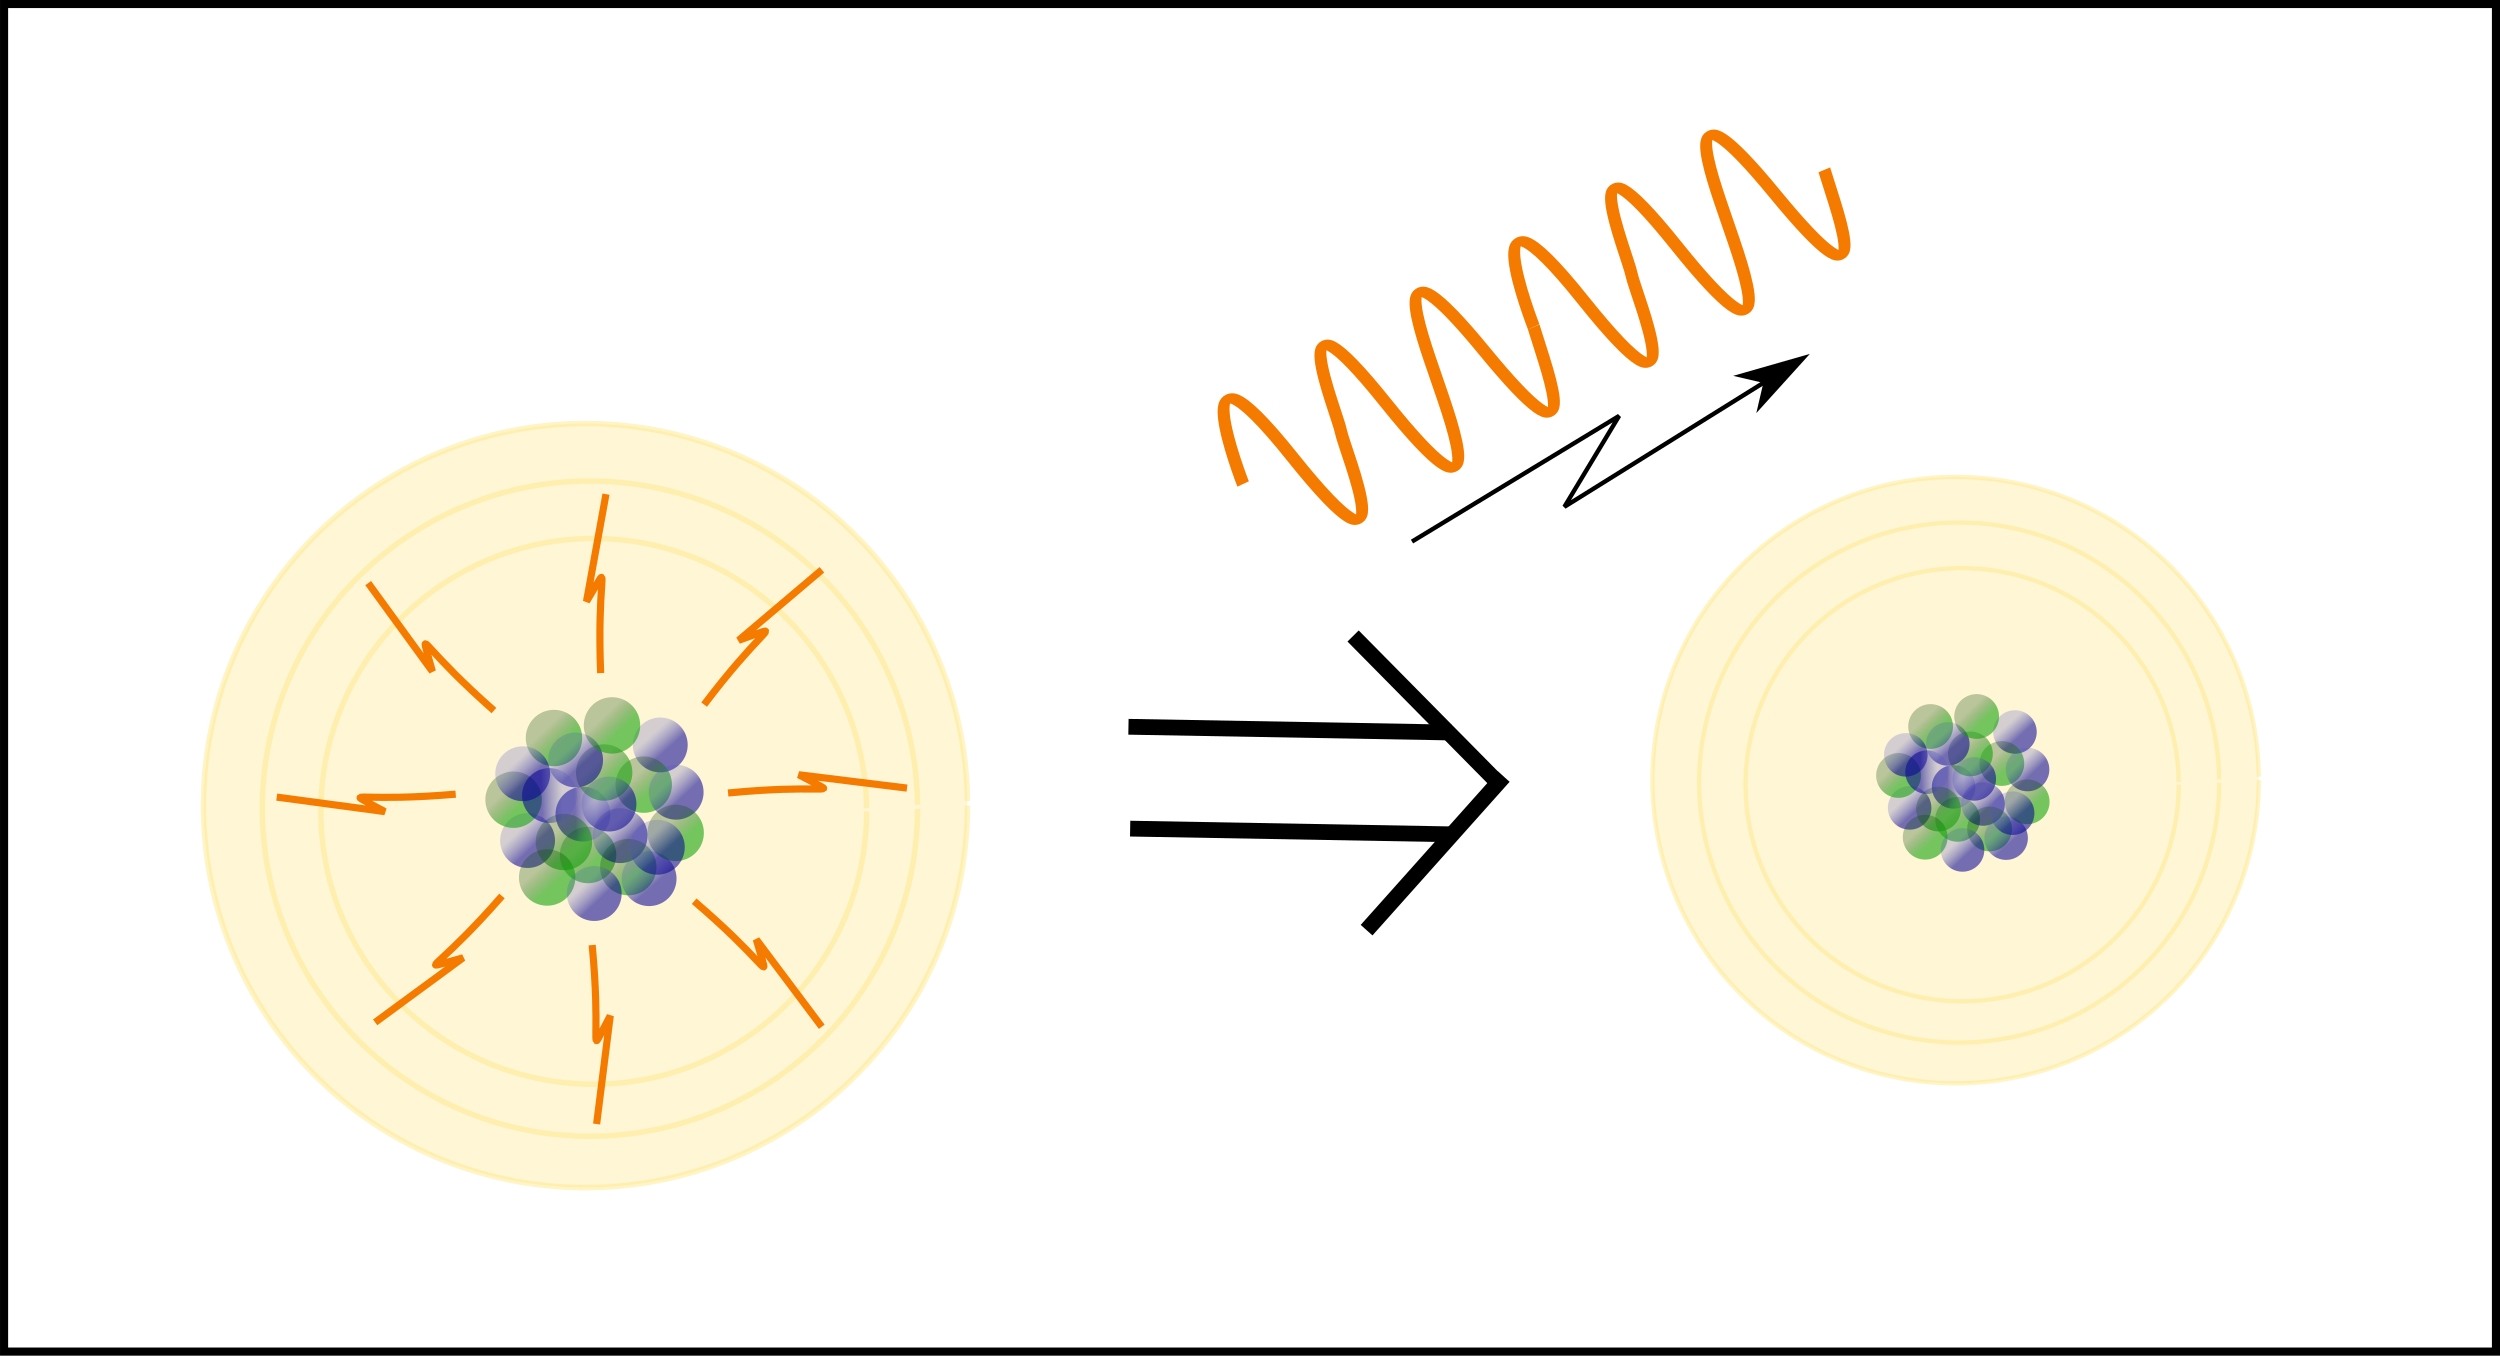 <?xml version="1.0" encoding="UTF-8" standalone="no"?>
<!-- Created with Inkscape (http://www.inkscape.org/) -->

<svg
   width="79.222mm"
   height="42.96mm"
   viewBox="0 0 79.222 42.96"
   version="1.1"
   id="svg1"
   xmlns:xlink="http://www.w3.org/1999/xlink"
   xmlns="http://www.w3.org/2000/svg"
   xmlns:svg="http://www.w3.org/2000/svg">
  <defs
     id="defs1">
    <linearGradient
       id="linearGradient26">
      <stop
         style="stop-color:#0d9f06;stop-opacity:0.57;"
         offset="0"
         id="stop25" />
      <stop
         style="stop-color:#084505;stop-opacity:0.277;"
         offset="1"
         id="stop26" />
    </linearGradient>
    <linearGradient
       id="linearGradient28">
      <stop
         style="stop-color:#0a0595;stop-opacity:0.57;"
         offset="0"
         id="stop27" />
      <stop
         style="stop-color:#4f53bf;stop-opacity:0.245;"
         offset="1"
         id="stop28" />
    </linearGradient>
    <linearGradient
       xlink:href="#linearGradient26"
       id="linearGradient62"
       gradientUnits="userSpaceOnUse"
       gradientTransform="matrix(0.091,0,0,0.091,-132.94,-206.474)"
       x1="84.137"
       y1="132.821"
       x2="97.102"
       y2="148.167" />
    <linearGradient
       xlink:href="#linearGradient26"
       id="linearGradient63"
       gradientUnits="userSpaceOnUse"
       gradientTransform="matrix(0.091,0,0,0.091,-130.658,-196.407)"
       x1="84.137"
       y1="132.821"
       x2="97.102"
       y2="148.167" />
    <linearGradient
       xlink:href="#linearGradient28"
       id="linearGradient64"
       gradientUnits="userSpaceOnUse"
       gradientTransform="matrix(0.089,0,0,0.089,-127.674,-204.584)"
       x1="84.137"
       y1="132.821"
       x2="97.102"
       y2="148.167" />
    <linearGradient
       xlink:href="#linearGradient26"
       id="linearGradient65-0"
       gradientUnits="userSpaceOnUse"
       gradientTransform="matrix(0.091,0,0,0.091,-126.925,-201.414)"
       x1="84.137"
       y1="132.821"
       x2="97.102"
       y2="148.167" />
    <linearGradient
       xlink:href="#linearGradient28"
       id="linearGradient69-7"
       gradientUnits="userSpaceOnUse"
       gradientTransform="matrix(0.089,0,0,0.089,-144.628,-193.337)"
       x1="84.137"
       y1="132.821"
       x2="97.102"
       y2="148.167" />
    <linearGradient
       xlink:href="#linearGradient28"
       id="linearGradient73"
       gradientUnits="userSpaceOnUse"
       gradientTransform="matrix(0.089,0,0,0.089,-135.526,-204.647)"
       x1="84.137"
       y1="132.821"
       x2="97.102"
       y2="148.167" />
    <linearGradient
       xlink:href="#linearGradient26"
       id="linearGradient74"
       gradientUnits="userSpaceOnUse"
       gradientTransform="matrix(0.091,0,0,0.091,-143.347,-197.007)"
       x1="84.137"
       y1="132.821"
       x2="97.102"
       y2="148.167" />
    <linearGradient
       xlink:href="#linearGradient28"
       id="linearGradient75"
       gradientUnits="userSpaceOnUse"
       gradientTransform="matrix(0.089,0,0,0.089,-127.607,-198.912)"
       x1="84.137"
       y1="132.821"
       x2="97.102"
       y2="148.167" />
    <linearGradient
       xlink:href="#linearGradient26"
       id="linearGradient76"
       gradientUnits="userSpaceOnUse"
       gradientTransform="matrix(0.091,0,0,0.091,-134.724,-199.582)"
       x1="84.137"
       y1="132.821"
       x2="97.102"
       y2="148.167" />
    <linearGradient
       xlink:href="#linearGradient28"
       id="linearGradient77"
       gradientUnits="userSpaceOnUse"
       gradientTransform="matrix(0.089,0,0,0.089,-137.421,-194.382)"
       x1="84.137"
       y1="132.821"
       x2="97.102"
       y2="148.167" />
    <linearGradient
       xlink:href="#linearGradient26"
       id="linearGradient78"
       gradientUnits="userSpaceOnUse"
       gradientTransform="matrix(0.091,0,0,0.091,-130.966,-205.251)"
       x1="84.137"
       y1="132.821"
       x2="97.102"
       y2="148.167" />
    <linearGradient
       xlink:href="#linearGradient26"
       id="linearGradient79"
       gradientUnits="userSpaceOnUse"
       gradientTransform="matrix(0.091,0,0,0.091,-136.277,-207.701)"
       x1="84.137"
       y1="132.821"
       x2="97.102"
       y2="148.167" />
    <linearGradient
       xlink:href="#linearGradient28"
       id="linearGradient80"
       gradientUnits="userSpaceOnUse"
       gradientTransform="matrix(0.089,0,0,0.089,-140.484,-201.263)"
       x1="84.137"
       y1="132.821"
       x2="97.102"
       y2="148.167" />
    <linearGradient
       xlink:href="#linearGradient26"
       id="linearGradient81"
       gradientUnits="userSpaceOnUse"
       gradientTransform="matrix(0.091,0,0,0.091,-135.628,-195.638)"
       x1="84.137"
       y1="132.821"
       x2="97.102"
       y2="148.167" />
    <linearGradient
       xlink:href="#linearGradient28"
       id="linearGradient83"
       gradientUnits="userSpaceOnUse"
       gradientTransform="matrix(0.089,0,0,0.089,-143.323,-204.628)"
       x1="84.137"
       y1="132.821"
       x2="97.102"
       y2="148.167" />
    <linearGradient
       xlink:href="#linearGradient28"
       id="linearGradient84"
       gradientUnits="userSpaceOnUse"
       gradientTransform="matrix(0.089,0,0,0.089,-134.745,-201.92)"
       x1="84.137"
       y1="132.821"
       x2="97.102"
       y2="148.167" />
    <linearGradient
       xlink:href="#linearGradient26"
       id="linearGradient85"
       gradientUnits="userSpaceOnUse"
       gradientTransform="matrix(0.091,0,0,0.091,-134.92,-204.608)"
       x1="84.137"
       y1="132.821"
       x2="97.102"
       y2="148.167" />
    <linearGradient
       xlink:href="#linearGradient28"
       id="linearGradient86"
       gradientUnits="userSpaceOnUse"
       gradientTransform="matrix(0.089,0,0,0.089,-133.038,-209.407)"
       x1="84.137"
       y1="132.821"
       x2="97.102"
       y2="148.167" />
    <linearGradient
       xlink:href="#linearGradient26"
       id="linearGradient87"
       gradientUnits="userSpaceOnUse"
       gradientTransform="matrix(0.091,0,0,0.091,-140.46,-205.052)"
       x1="84.137"
       y1="132.821"
       x2="97.102"
       y2="148.167" />
    <linearGradient
       xlink:href="#linearGradient28"
       id="linearGradient88"
       gradientUnits="userSpaceOnUse"
       gradientTransform="matrix(0.089,0,0,0.089,-144.104,-201.992)"
       x1="84.137"
       y1="132.821"
       x2="97.102"
       y2="148.167" />
    <marker
       style="overflow:visible"
       id="marker83-5"
       refX="0"
       refY="0"
       orient="auto-start-reverse"
       markerWidth="2"
       markerHeight="2"
       viewBox="0 0 1 1"
       preserveAspectRatio="xMidYMid">
      <path
         style="fill:context-stroke;fill-rule:evenodd;stroke:none"
         d="M 0,0 5,-5 -12.5,0 5,5 Z"
         transform="scale(-0.5)"
         id="path83-3" />
    </marker>
    <linearGradient
       xlink:href="#linearGradient26"
       id="linearGradient150"
       gradientUnits="userSpaceOnUse"
       gradientTransform="matrix(0.091,0,0,0.091,-132.94,-206.474)"
       x1="84.137"
       y1="132.821"
       x2="97.102"
       y2="148.167" />
    <linearGradient
       xlink:href="#linearGradient26"
       id="linearGradient151"
       gradientUnits="userSpaceOnUse"
       gradientTransform="matrix(0.091,0,0,0.091,-130.658,-196.407)"
       x1="84.137"
       y1="132.821"
       x2="97.102"
       y2="148.167" />
    <linearGradient
       xlink:href="#linearGradient28"
       id="linearGradient152"
       gradientUnits="userSpaceOnUse"
       gradientTransform="matrix(0.089,0,0,0.089,-127.674,-204.584)"
       x1="84.137"
       y1="132.821"
       x2="97.102"
       y2="148.167" />
    <linearGradient
       xlink:href="#linearGradient26"
       id="linearGradient153"
       gradientUnits="userSpaceOnUse"
       gradientTransform="matrix(0.091,0,0,0.091,-126.925,-201.414)"
       x1="84.137"
       y1="132.821"
       x2="97.102"
       y2="148.167" />
    <linearGradient
       xlink:href="#linearGradient28"
       id="linearGradient157"
       gradientUnits="userSpaceOnUse"
       gradientTransform="matrix(0.089,0,0,0.089,-65.885,207.601)"
       x1="84.137"
       y1="132.821"
       x2="97.102"
       y2="148.167" />
    <linearGradient
       xlink:href="#linearGradient28"
       id="linearGradient158"
       gradientUnits="userSpaceOnUse"
       gradientTransform="matrix(0.089,0,0,0.089,-144.628,-193.337)"
       x1="84.137"
       y1="132.821"
       x2="97.102"
       y2="148.167" />
    <linearGradient
       xlink:href="#linearGradient28"
       id="linearGradient159"
       gradientUnits="userSpaceOnUse"
       gradientTransform="matrix(0.089,0,0,0.089,-135.526,-204.647)"
       x1="84.137"
       y1="132.821"
       x2="97.102"
       y2="148.167" />
    <linearGradient
       xlink:href="#linearGradient26"
       id="linearGradient160"
       gradientUnits="userSpaceOnUse"
       gradientTransform="matrix(0.091,0,0,0.091,-143.347,-197.007)"
       x1="84.137"
       y1="132.821"
       x2="97.102"
       y2="148.167" />
    <linearGradient
       xlink:href="#linearGradient28"
       id="linearGradient161"
       gradientUnits="userSpaceOnUse"
       gradientTransform="matrix(0.089,0,0,0.089,-127.607,-198.912)"
       x1="84.137"
       y1="132.821"
       x2="97.102"
       y2="148.167" />
    <linearGradient
       xlink:href="#linearGradient26"
       id="linearGradient162"
       gradientUnits="userSpaceOnUse"
       gradientTransform="matrix(0.091,0,0,0.091,-134.724,-199.582)"
       x1="84.137"
       y1="132.821"
       x2="97.102"
       y2="148.167" />
    <linearGradient
       xlink:href="#linearGradient28"
       id="linearGradient163"
       gradientUnits="userSpaceOnUse"
       gradientTransform="matrix(0.089,0,0,0.089,-137.421,-194.382)"
       x1="84.137"
       y1="132.821"
       x2="97.102"
       y2="148.167" />
    <linearGradient
       xlink:href="#linearGradient26"
       id="linearGradient165"
       gradientUnits="userSpaceOnUse"
       gradientTransform="matrix(0.091,0,0,0.091,-130.966,-205.251)"
       x1="84.137"
       y1="132.821"
       x2="97.102"
       y2="148.167" />
    <linearGradient
       xlink:href="#linearGradient26"
       id="linearGradient166"
       gradientUnits="userSpaceOnUse"
       gradientTransform="matrix(0.091,0,0,0.091,-136.277,-207.701)"
       x1="84.137"
       y1="132.821"
       x2="97.102"
       y2="148.167" />
    <linearGradient
       xlink:href="#linearGradient28"
       id="linearGradient167"
       gradientUnits="userSpaceOnUse"
       gradientTransform="matrix(0.089,0,0,0.089,-140.484,-201.263)"
       x1="84.137"
       y1="132.821"
       x2="97.102"
       y2="148.167" />
    <linearGradient
       xlink:href="#linearGradient26"
       id="linearGradient169"
       gradientUnits="userSpaceOnUse"
       gradientTransform="matrix(0.091,0,0,0.091,-135.628,-195.638)"
       x1="84.137"
       y1="132.821"
       x2="97.102"
       y2="148.167" />
    <linearGradient
       xlink:href="#linearGradient28"
       id="linearGradient171"
       gradientUnits="userSpaceOnUse"
       gradientTransform="matrix(0.089,0,0,0.089,-66.42,204.406)"
       x1="84.137"
       y1="132.821"
       x2="97.102"
       y2="148.167" />
    <linearGradient
       xlink:href="#linearGradient28"
       id="linearGradient172"
       gradientUnits="userSpaceOnUse"
       gradientTransform="matrix(0.089,0,0,0.089,-143.323,-204.628)"
       x1="84.137"
       y1="132.821"
       x2="97.102"
       y2="148.167" />
    <linearGradient
       xlink:href="#linearGradient28"
       id="linearGradient173"
       gradientUnits="userSpaceOnUse"
       gradientTransform="matrix(0.089,0,0,0.089,-134.745,-201.92)"
       x1="84.137"
       y1="132.821"
       x2="97.102"
       y2="148.167" />
    <linearGradient
       xlink:href="#linearGradient26"
       id="linearGradient174"
       gradientUnits="userSpaceOnUse"
       gradientTransform="matrix(0.091,0,0,0.091,-134.92,-204.608)"
       x1="84.137"
       y1="132.821"
       x2="97.102"
       y2="148.167" />
    <linearGradient
       xlink:href="#linearGradient28"
       id="linearGradient175"
       gradientUnits="userSpaceOnUse"
       gradientTransform="matrix(0.089,0,0,0.089,-133.038,-209.407)"
       x1="84.137"
       y1="132.821"
       x2="97.102"
       y2="148.167" />
    <linearGradient
       xlink:href="#linearGradient26"
       id="linearGradient176"
       gradientUnits="userSpaceOnUse"
       gradientTransform="matrix(0.091,0,0,0.091,-140.46,-205.052)"
       x1="84.137"
       y1="132.821"
       x2="97.102"
       y2="148.167" />
    <linearGradient
       xlink:href="#linearGradient28"
       id="linearGradient177"
       gradientUnits="userSpaceOnUse"
       gradientTransform="matrix(0.089,0,0,0.089,-144.104,-201.992)"
       x1="84.137"
       y1="132.821"
       x2="97.102"
       y2="148.167" />
    <linearGradient
       xlink:href="#linearGradient28"
       id="linearGradient178"
       gradientUnits="userSpaceOnUse"
       gradientTransform="matrix(0.089,0,0,0.089,-65.885,207.601)"
       x1="84.137"
       y1="132.821"
       x2="97.102"
       y2="148.167" />
    <linearGradient
       xlink:href="#linearGradient28"
       id="linearGradient179"
       gradientUnits="userSpaceOnUse"
       gradientTransform="matrix(0.089,0,0,0.089,-66.42,204.406)"
       x1="84.137"
       y1="132.821"
       x2="97.102"
       y2="148.167" />
  </defs>
  <g
     id="layer1"
     transform="translate(-91.517,-219.382)">
    <g
       id="g179">
      <rect
         style="fill:#ffffff;fill-opacity:0.973;stroke:#000000;stroke-width:0.257"
         id="rect4-7"
         width="78.965"
         height="42.703"
         x="91.646"
         y="219.51" />
      <g
         id="g90-9"
         transform="matrix(0.668,-0.368,0.259,0.461,20.403,138.716)"
         style="stroke:#f57b00;stroke-width:0.526;stroke-dasharray:none;stroke-opacity:1">
        <path
           style="fill:none;stroke:#f57b00;stroke-width:0.526;stroke-linecap:butt;stroke-linejoin:miter;stroke-dasharray:none;stroke-opacity:1"
           d="m 64.67,259.873 c 0,0 1.076,-11.07 2.332,0 1.256,11.07 2.009,1.274 2.278,0.08 0.269,-1.195 1.023,-10.592 2.207,-0.239 1.184,10.353 1.955,3.186 2.332,0.239 0.377,-2.947 1.112,-9.716 2.296,-0.08 1.184,9.636 1.794,3.345 2.278,0.159"
           id="path89-8-7" />
        <path
           style="fill:none;stroke:#f57b00;stroke-width:0.526;stroke-linecap:butt;stroke-linejoin:miter;stroke-dasharray:none;stroke-opacity:1"
           d="m 78.395,260.031 c 0,0 1.076,-11.07 2.332,0 1.256,11.07 2.009,1.274 2.278,0.08 0.269,-1.195 1.023,-10.592 2.207,-0.239 1.184,10.353 1.955,3.186 2.332,0.239 0.377,-2.947 1.112,-9.716 2.296,-0.08 1.184,9.636 1.794,3.345 2.278,0.159"
           id="path90-7" />
      </g>
      <g
         id="g62"
         transform="matrix(0.277,0,0,0.277,138.94,180.337)">
        <path
           style="fill:#fff6d5;fill-rule:evenodd;stroke:#ffe680;stroke-width:0.5;stroke-dasharray:none;stroke-opacity:0.449"
           id="path2-9"
           d="M 87.206,230.203 A 34.687,34.687 0 0 1 52.617,264.89 34.687,34.687 0 0 1 17.832,230.4 34.687,34.687 0 0 1 52.223,195.517 34.687,34.687 0 0 1 87.204,229.809" />
        <path
           style="fill:#fff6d5;fill-rule:evenodd;stroke:#ffe680;stroke-width:0.5;stroke-dasharray:none;stroke-opacity:0.449"
           id="path3-5"
           d="M 82.67,230.481 A 29.746,29.746 0 0 1 53.008,260.227 29.746,29.746 0 0 1 23.178,230.65 29.746,29.746 0 0 1 52.67,200.736 29.746,29.746 0 0 1 82.668,230.143" />
        <path
           style="fill:#fff6d5;fill-rule:evenodd;stroke:#ffe680;stroke-width:0.5;stroke-dasharray:none;stroke-opacity:0.449"
           id="path4-3"
           d="m 78.044,230.73 a 24.777,24.777 0 0 1 -24.706,24.776 24.777,24.777 0 0 1 -24.847,-24.636 24.777,24.777 0 0 1 24.565,-24.916 24.777,24.777 0 0 1 24.986,24.494" />
        <g
           id="g61-3"
           transform="matrix(1.072,0,0,1.072,-93.347,35.432)">
          <path
             style="fill:url(#linearGradient150);fill-opacity:1;fill-rule:evenodd;stroke-width:0.024"
             id="path25-3"
             d="m -122.4,-193.787 a 2.388,2.388 0 0 1 -2.381,2.388 2.388,2.388 0 0 1 -2.395,-2.374 2.388,2.388 0 0 1 2.367,-2.401 2.388,2.388 0 0 1 2.408,2.361"
             transform="rotate(176.53)" />
          <path
             style="fill:url(#linearGradient151);fill-opacity:1;fill-rule:evenodd;stroke-width:0.024"
             id="path26-8"
             d="m -120.118,-183.721 a 2.388,2.388 0 0 1 -2.381,2.388 2.388,2.388 0 0 1 -2.395,-2.374 2.388,2.388 0 0 1 2.367,-2.401 2.388,2.388 0 0 1 2.408,2.361"
             transform="rotate(176.53)" />
          <path
             style="fill:url(#linearGradient152);fill-opacity:1;fill-rule:evenodd;stroke-width:0.023"
             id="path27-5"
             d="m -117.427,-192.25 a 2.321,2.321 0 0 1 -2.315,2.321 2.321,2.321 0 0 1 -2.328,-2.308 2.321,2.321 0 0 1 2.302,-2.335 2.321,2.321 0 0 1 2.341,2.295"
             transform="rotate(176.53)" />
          <path
             style="fill:url(#linearGradient153);fill-opacity:1;fill-rule:evenodd;stroke-width:0.024"
             id="path28-8"
             d="m -116.385,-188.728 a 2.388,2.388 0 0 1 -2.381,2.388 2.388,2.388 0 0 1 -2.395,-2.374 2.388,2.388 0 0 1 2.367,-2.401 2.388,2.388 0 0 1 2.408,2.361"
             transform="rotate(176.53)" />
          <path
             style="fill:url(#linearGradient157);fill-opacity:1;fill-rule:evenodd;stroke-width:0.023"
             id="path29-9"
             d="m -55.638,219.935 a 2.321,2.321 0 0 1 -2.315,2.321 2.321,2.321 0 0 1 -2.328,-2.308 2.321,2.321 0 0 1 2.302,-2.335 2.321,2.321 0 0 1 2.341,2.295"
             transform="rotate(-51.441)" />
          <path
             style="fill:url(#linearGradient158);fill-opacity:1;fill-rule:evenodd;stroke-width:0.023"
             id="path30-6"
             d="m -134.381,-181.003 a 2.321,2.321 0 0 1 -2.315,2.321 2.321,2.321 0 0 1 -2.328,-2.308 2.321,2.321 0 0 1 2.302,-2.335 2.321,2.321 0 0 1 2.341,2.295"
             transform="rotate(178.173)" />
          <path
             style="fill:url(#linearGradient159);fill-opacity:1;fill-rule:evenodd;stroke-width:0.023"
             id="path35-0"
             d="m -125.278,-192.313 a 2.321,2.321 0 0 1 -2.315,2.321 2.321,2.321 0 0 1 -2.328,-2.308 2.321,2.321 0 0 1 2.302,-2.335 2.321,2.321 0 0 1 2.341,2.295"
             transform="rotate(176.53)" />
          <path
             style="fill:url(#linearGradient160);fill-opacity:1;fill-rule:evenodd;stroke-width:0.024"
             id="path37-4"
             d="m -132.807,-184.321 a 2.388,2.388 0 0 1 -2.381,2.388 2.388,2.388 0 0 1 -2.395,-2.374 2.388,2.388 0 0 1 2.367,-2.401 2.388,2.388 0 0 1 2.408,2.361"
             transform="rotate(178.173)" />
          <path
             style="fill:url(#linearGradient161);fill-opacity:1;fill-rule:evenodd;stroke-width:0.023"
             id="path38-2"
             d="m -117.36,-186.578 a 2.321,2.321 0 0 1 -2.315,2.321 2.321,2.321 0 0 1 -2.328,-2.308 2.321,2.321 0 0 1 2.302,-2.335 2.321,2.321 0 0 1 2.341,2.295"
             transform="rotate(176.53)" />
          <path
             style="fill:url(#linearGradient162);fill-opacity:1;fill-rule:evenodd;stroke-width:0.024"
             id="path39-3"
             d="m -124.184,-186.895 a 2.388,2.388 0 0 1 -2.381,2.388 2.388,2.388 0 0 1 -2.395,-2.374 2.388,2.388 0 0 1 2.367,-2.401 2.388,2.388 0 0 1 2.408,2.361"
             transform="rotate(176.53)" />
          <path
             style="fill:url(#linearGradient163);fill-opacity:1;fill-rule:evenodd;stroke-width:0.023"
             id="path40-3"
             d="m -127.174,-182.048 a 2.321,2.321 0 0 1 -2.315,2.321 2.321,2.321 0 0 1 -2.328,-2.308 2.321,2.321 0 0 1 2.302,-2.335 2.321,2.321 0 0 1 2.341,2.295"
             transform="rotate(178.173)" />
          <path
             style="fill:url(#linearGradient165);fill-opacity:1;fill-rule:evenodd;stroke-width:0.024"
             id="path41-7"
             d="m -120.426,-192.564 a 2.388,2.388 0 0 1 -2.381,2.388 2.388,2.388 0 0 1 -2.395,-2.374 2.388,2.388 0 0 1 2.367,-2.401 2.388,2.388 0 0 1 2.408,2.361"
             transform="rotate(176.53)" />
          <path
             style="fill:url(#linearGradient166);fill-opacity:1;fill-rule:evenodd;stroke-width:0.024"
             id="path42-0"
             d="m -125.737,-195.015 a 2.388,2.388 0 0 1 -2.381,2.388 2.388,2.388 0 0 1 -2.395,-2.374 2.388,2.388 0 0 1 2.367,-2.401 2.388,2.388 0 0 1 2.408,2.361"
             transform="rotate(176.53)" />
          <path
             style="fill:url(#linearGradient167);fill-opacity:1;fill-rule:evenodd;stroke-width:0.023"
             id="path43-0"
             d="m -130.236,-188.929 a 2.321,2.321 0 0 1 -2.315,2.321 2.321,2.321 0 0 1 -2.328,-2.308 2.321,2.321 0 0 1 2.302,-2.335 2.321,2.321 0 0 1 2.341,2.295"
             transform="rotate(176.53)" />
          <path
             style="fill:url(#linearGradient169);fill-opacity:1;fill-rule:evenodd;stroke-width:0.024"
             id="path48-1"
             d="m -125.088,-182.951 a 2.388,2.388 0 0 1 -2.381,2.388 2.388,2.388 0 0 1 -2.395,-2.374 2.388,2.388 0 0 1 2.367,-2.401 2.388,2.388 0 0 1 2.408,2.361"
             transform="rotate(176.53)" />
          <path
             style="fill:url(#linearGradient171);fill-opacity:1;fill-rule:evenodd;stroke-width:0.023"
             id="path49-0"
             d="m -56.173,216.74 a 2.321,2.321 0 0 1 -2.315,2.321 2.321,2.321 0 0 1 -2.328,-2.308 2.321,2.321 0 0 1 2.302,-2.335 2.321,2.321 0 0 1 2.341,2.295"
             transform="rotate(-51.441)" />
          <path
             style="fill:url(#linearGradient172);fill-opacity:1;fill-rule:evenodd;stroke-width:0.023"
             id="path51-3"
             d="m -133.076,-192.294 a 2.321,2.321 0 0 1 -2.315,2.321 2.321,2.321 0 0 1 -2.328,-2.308 2.321,2.321 0 0 1 2.302,-2.335 2.321,2.321 0 0 1 2.341,2.295"
             transform="rotate(178.173)" />
          <path
             style="fill:url(#linearGradient173);fill-opacity:1;fill-rule:evenodd;stroke-width:0.023"
             id="path53"
             d="m -124.498,-189.586 a 2.321,2.321 0 0 1 -2.315,2.321 2.321,2.321 0 0 1 -2.328,-2.308 2.321,2.321 0 0 1 2.302,-2.335 2.321,2.321 0 0 1 2.341,2.295"
             transform="rotate(176.53)" />
          <path
             style="fill:url(#linearGradient174);fill-opacity:1;fill-rule:evenodd;stroke-width:0.024"
             id="path54-0"
             d="m -124.38,-191.922 a 2.388,2.388 0 0 1 -2.381,2.388 2.388,2.388 0 0 1 -2.395,-2.374 2.388,2.388 0 0 1 2.367,-2.401 2.388,2.388 0 0 1 2.408,2.361"
             transform="rotate(178.173)" />
          <path
             style="fill:url(#linearGradient175);fill-opacity:1;fill-rule:evenodd;stroke-width:0.023"
             id="path56"
             d="m -122.791,-197.073 a 2.321,2.321 0 0 1 -2.315,2.321 2.321,2.321 0 0 1 -2.328,-2.308 2.321,2.321 0 0 1 2.302,-2.335 2.321,2.321 0 0 1 2.341,2.295"
             transform="rotate(176.53)" />
          <path
             style="fill:url(#linearGradient176);fill-opacity:1;fill-rule:evenodd;stroke-width:0.024"
             id="path60"
             d="m -129.92,-192.365 a 2.388,2.388 0 0 1 -2.381,2.388 2.388,2.388 0 0 1 -2.395,-2.374 2.388,2.388 0 0 1 2.367,-2.401 2.388,2.388 0 0 1 2.408,2.361"
             transform="rotate(176.53)" />
          <path
             style="fill:url(#linearGradient177);fill-opacity:1;fill-rule:evenodd;stroke-width:0.023"
             id="path61-0"
             d="m -133.857,-189.658 a 2.321,2.321 0 0 1 -2.315,2.321 2.321,2.321 0 0 1 -2.328,-2.308 2.321,2.321 0 0 1 2.302,-2.335 2.321,2.321 0 0 1 2.341,2.295"
             transform="rotate(178.173)" />
        </g>
      </g>
      <g
         id="g2-3"
         transform="matrix(0.349,0,0,0.349,91.741,164.569)">
        <path
           style="fill:#fff6d5;fill-rule:evenodd;stroke:#ffe680;stroke-width:0.5;stroke-dasharray:none;stroke-opacity:0.449"
           id="path50-1"
           d="M 87.206,230.203 A 34.687,34.687 0 0 1 52.617,264.89 34.687,34.687 0 0 1 17.832,230.4 34.687,34.687 0 0 1 52.223,195.517 34.687,34.687 0 0 1 87.204,229.809" />
        <path
           style="fill:#fff6d5;fill-rule:evenodd;stroke:#ffe680;stroke-width:0.5;stroke-dasharray:none;stroke-opacity:0.449"
           id="path52"
           d="M 82.67,230.481 A 29.746,29.746 0 0 1 53.008,260.227 29.746,29.746 0 0 1 23.178,230.65 29.746,29.746 0 0 1 52.67,200.736 29.746,29.746 0 0 1 82.668,230.143" />
        <path
           style="fill:#fff6d5;fill-rule:evenodd;stroke:#ffe680;stroke-width:0.5;stroke-dasharray:none;stroke-opacity:0.449"
           id="path55"
           d="m 78.044,230.73 a 24.777,24.777 0 0 1 -24.706,24.776 24.777,24.777 0 0 1 -24.847,-24.636 24.777,24.777 0 0 1 24.565,-24.916 24.777,24.777 0 0 1 24.986,24.494" />
        <g
           id="g114"
           transform="matrix(1.072,0,0,1.072,-93.347,35.432)">
          <path
             style="fill:url(#linearGradient62);fill-opacity:1;fill-rule:evenodd;stroke-width:0.024"
             id="path86"
             d="m -122.4,-193.787 a 2.388,2.388 0 0 1 -2.381,2.388 2.388,2.388 0 0 1 -2.395,-2.374 2.388,2.388 0 0 1 2.367,-2.401 2.388,2.388 0 0 1 2.408,2.361"
             transform="rotate(176.53)" />
          <path
             style="fill:url(#linearGradient63);fill-opacity:1;fill-rule:evenodd;stroke-width:0.024"
             id="path91"
             d="m -120.118,-183.721 a 2.388,2.388 0 0 1 -2.381,2.388 2.388,2.388 0 0 1 -2.395,-2.374 2.388,2.388 0 0 1 2.367,-2.401 2.388,2.388 0 0 1 2.408,2.361"
             transform="rotate(176.53)" />
          <path
             style="fill:url(#linearGradient64);fill-opacity:1;fill-rule:evenodd;stroke-width:0.023"
             id="path92"
             d="m -117.427,-192.25 a 2.321,2.321 0 0 1 -2.315,2.321 2.321,2.321 0 0 1 -2.328,-2.308 2.321,2.321 0 0 1 2.302,-2.335 2.321,2.321 0 0 1 2.341,2.295"
             transform="rotate(176.53)" />
          <path
             style="fill:url(#linearGradient65-0);fill-opacity:1;fill-rule:evenodd;stroke-width:0.024"
             id="path93-5"
             d="m -116.385,-188.728 a 2.388,2.388 0 0 1 -2.381,2.388 2.388,2.388 0 0 1 -2.395,-2.374 2.388,2.388 0 0 1 2.367,-2.401 2.388,2.388 0 0 1 2.408,2.361"
             transform="rotate(176.53)" />
          <path
             style="fill:url(#linearGradient178);fill-opacity:1;fill-rule:evenodd;stroke-width:0.023"
             id="path94-5"
             d="m -55.638,219.935 a 2.321,2.321 0 0 1 -2.315,2.321 2.321,2.321 0 0 1 -2.328,-2.308 2.321,2.321 0 0 1 2.302,-2.335 2.321,2.321 0 0 1 2.341,2.295"
             transform="rotate(-51.441)" />
          <path
             style="fill:url(#linearGradient69-7);fill-opacity:1;fill-rule:evenodd;stroke-width:0.023"
             id="path95-8"
             d="m -134.381,-181.003 a 2.321,2.321 0 0 1 -2.315,2.321 2.321,2.321 0 0 1 -2.328,-2.308 2.321,2.321 0 0 1 2.302,-2.335 2.321,2.321 0 0 1 2.341,2.295"
             transform="rotate(178.173)" />
          <path
             style="fill:url(#linearGradient73);fill-opacity:1;fill-rule:evenodd;stroke-width:0.023"
             id="path96-5"
             d="m -125.278,-192.313 a 2.321,2.321 0 0 1 -2.315,2.321 2.321,2.321 0 0 1 -2.328,-2.308 2.321,2.321 0 0 1 2.302,-2.335 2.321,2.321 0 0 1 2.341,2.295"
             transform="rotate(176.53)" />
          <path
             style="fill:url(#linearGradient74);fill-opacity:1;fill-rule:evenodd;stroke-width:0.024"
             id="path97-6"
             d="m -132.807,-184.321 a 2.388,2.388 0 0 1 -2.381,2.388 2.388,2.388 0 0 1 -2.395,-2.374 2.388,2.388 0 0 1 2.367,-2.401 2.388,2.388 0 0 1 2.408,2.361"
             transform="rotate(178.173)" />
          <path
             style="fill:url(#linearGradient75);fill-opacity:1;fill-rule:evenodd;stroke-width:0.023"
             id="path98-7"
             d="m -117.36,-186.578 a 2.321,2.321 0 0 1 -2.315,2.321 2.321,2.321 0 0 1 -2.328,-2.308 2.321,2.321 0 0 1 2.302,-2.335 2.321,2.321 0 0 1 2.341,2.295"
             transform="rotate(176.53)" />
          <path
             style="fill:url(#linearGradient76);fill-opacity:1;fill-rule:evenodd;stroke-width:0.024"
             id="path99-9"
             d="m -124.184,-186.895 a 2.388,2.388 0 0 1 -2.381,2.388 2.388,2.388 0 0 1 -2.395,-2.374 2.388,2.388 0 0 1 2.367,-2.401 2.388,2.388 0 0 1 2.408,2.361"
             transform="rotate(176.53)" />
          <path
             style="fill:url(#linearGradient77);fill-opacity:1;fill-rule:evenodd;stroke-width:0.023"
             id="path100-4"
             d="m -127.174,-182.048 a 2.321,2.321 0 0 1 -2.315,2.321 2.321,2.321 0 0 1 -2.328,-2.308 2.321,2.321 0 0 1 2.302,-2.335 2.321,2.321 0 0 1 2.341,2.295"
             transform="rotate(178.173)" />
          <path
             style="fill:url(#linearGradient78);fill-opacity:1;fill-rule:evenodd;stroke-width:0.024"
             id="path101-1"
             d="m -120.426,-192.564 a 2.388,2.388 0 0 1 -2.381,2.388 2.388,2.388 0 0 1 -2.395,-2.374 2.388,2.388 0 0 1 2.367,-2.401 2.388,2.388 0 0 1 2.408,2.361"
             transform="rotate(176.53)" />
          <path
             style="fill:url(#linearGradient79);fill-opacity:1;fill-rule:evenodd;stroke-width:0.024"
             id="path102-6"
             d="m -125.737,-195.015 a 2.388,2.388 0 0 1 -2.381,2.388 2.388,2.388 0 0 1 -2.395,-2.374 2.388,2.388 0 0 1 2.367,-2.401 2.388,2.388 0 0 1 2.408,2.361"
             transform="rotate(176.53)" />
          <path
             style="fill:url(#linearGradient80);fill-opacity:1;fill-rule:evenodd;stroke-width:0.023"
             id="path103-1"
             d="m -130.236,-188.929 a 2.321,2.321 0 0 1 -2.315,2.321 2.321,2.321 0 0 1 -2.328,-2.308 2.321,2.321 0 0 1 2.302,-2.335 2.321,2.321 0 0 1 2.341,2.295"
             transform="rotate(176.53)" />
          <path
             style="fill:url(#linearGradient81);fill-opacity:1;fill-rule:evenodd;stroke-width:0.024"
             id="path104-2"
             d="m -125.088,-182.951 a 2.388,2.388 0 0 1 -2.381,2.388 2.388,2.388 0 0 1 -2.395,-2.374 2.388,2.388 0 0 1 2.367,-2.401 2.388,2.388 0 0 1 2.408,2.361"
             transform="rotate(176.53)" />
          <path
             style="fill:url(#linearGradient179);fill-opacity:1;fill-rule:evenodd;stroke-width:0.023"
             id="path105-0"
             d="m -56.173,216.74 a 2.321,2.321 0 0 1 -2.315,2.321 2.321,2.321 0 0 1 -2.328,-2.308 2.321,2.321 0 0 1 2.302,-2.335 2.321,2.321 0 0 1 2.341,2.295"
             transform="rotate(-51.441)" />
          <path
             style="fill:url(#linearGradient83);fill-opacity:1;fill-rule:evenodd;stroke-width:0.023"
             id="path106-4"
             d="m -133.076,-192.294 a 2.321,2.321 0 0 1 -2.315,2.321 2.321,2.321 0 0 1 -2.328,-2.308 2.321,2.321 0 0 1 2.302,-2.335 2.321,2.321 0 0 1 2.341,2.295"
             transform="rotate(178.173)" />
          <path
             style="fill:url(#linearGradient84);fill-opacity:1;fill-rule:evenodd;stroke-width:0.023"
             id="path107-4"
             d="m -124.498,-189.586 a 2.321,2.321 0 0 1 -2.315,2.321 2.321,2.321 0 0 1 -2.328,-2.308 2.321,2.321 0 0 1 2.302,-2.335 2.321,2.321 0 0 1 2.341,2.295"
             transform="rotate(176.53)" />
          <path
             style="fill:url(#linearGradient85);fill-opacity:1;fill-rule:evenodd;stroke-width:0.024"
             id="path111-5"
             d="m -124.38,-191.922 a 2.388,2.388 0 0 1 -2.381,2.388 2.388,2.388 0 0 1 -2.395,-2.374 2.388,2.388 0 0 1 2.367,-2.401 2.388,2.388 0 0 1 2.408,2.361"
             transform="rotate(178.173)" />
          <path
             style="fill:url(#linearGradient86);fill-opacity:1;fill-rule:evenodd;stroke-width:0.023"
             id="path112-9"
             d="m -122.791,-197.073 a 2.321,2.321 0 0 1 -2.315,2.321 2.321,2.321 0 0 1 -2.328,-2.308 2.321,2.321 0 0 1 2.302,-2.335 2.321,2.321 0 0 1 2.341,2.295"
             transform="rotate(176.53)" />
          <path
             style="fill:url(#linearGradient87);fill-opacity:1;fill-rule:evenodd;stroke-width:0.024"
             id="path113"
             d="m -129.92,-192.365 a 2.388,2.388 0 0 1 -2.381,2.388 2.388,2.388 0 0 1 -2.395,-2.374 2.388,2.388 0 0 1 2.367,-2.401 2.388,2.388 0 0 1 2.408,2.361"
             transform="rotate(176.53)" />
          <path
             style="fill:url(#linearGradient88);fill-opacity:1;fill-rule:evenodd;stroke-width:0.023"
             id="path114"
             d="m -133.857,-189.658 a 2.321,2.321 0 0 1 -2.315,2.321 2.321,2.321 0 0 1 -2.328,-2.308 2.321,2.321 0 0 1 2.302,-2.335 2.321,2.321 0 0 1 2.341,2.295"
             transform="rotate(178.173)" />
        </g>
      </g>
      <path
         style="fill:none;stroke:#f57b00;stroke-width:0.227px;stroke-linecap:butt;stroke-linejoin:miter;stroke-opacity:1"
         d="m 110.551,240.711 c -0.112,-2.835 0.225,-3.402 -0.112,-2.835 -0.337,0.567 -0.337,0.567 -0.337,0.567 l 0.618,-3.402 v 0"
         id="path89-83" />
      <path
         style="fill:none;stroke:#f57b00;stroke-width:0.227px;stroke-linecap:butt;stroke-linejoin:miter;stroke-opacity:1"
         d="m 110.282,249.33 c 0.267,2.825 -0.039,3.41 0.267,2.825 0.306,-0.585 0.306,-0.585 0.306,-0.585 l -0.432,3.431 v 0"
         id="path115" />
      <path
         style="fill:none;stroke:#f57b00;stroke-width:0.227px;stroke-linecap:butt;stroke-linejoin:miter;stroke-opacity:1"
         d="m 113.83,241.71 c 1.714,-2.261 2.335,-2.485 1.714,-2.261 -0.621,0.224 -0.621,0.224 -0.621,0.224 l 2.639,-2.235 v 0"
         id="path116" />
      <path
         style="fill:none;stroke:#f57b00;stroke-width:0.227px;stroke-linecap:butt;stroke-linejoin:miter;stroke-opacity:1"
         d="m 114.588,244.511 c 2.824,-0.274 3.41,0.03 2.824,-0.274 -0.585,-0.304 -0.585,-0.304 -0.585,-0.304 l 3.432,0.423 v 0"
         id="path117" />
      <path
         style="fill:none;stroke:#f57b00;stroke-width:0.227px;stroke-linecap:butt;stroke-linejoin:miter;stroke-opacity:1"
         d="m 113.514,247.94 c 2.155,1.845 2.342,2.478 2.155,1.845 -0.186,-0.633 -0.186,-0.633 -0.186,-0.633 l 2.074,2.767 v 0"
         id="path118" />
      <path
         style="fill:none;stroke:#f57b00;stroke-width:0.227px;stroke-linecap:butt;stroke-linejoin:miter;stroke-opacity:1"
         d="m 107.424,247.775 c -1.867,2.137 -2.502,2.317 -1.867,2.137 0.635,-0.18 0.635,-0.18 0.635,-0.18 l -2.787,2.047 v 0"
         id="path119" />
      <path
         style="fill:none;stroke:#f57b00;stroke-width:0.227px;stroke-linecap:butt;stroke-linejoin:miter;stroke-opacity:1"
         d="m 105.958,244.548 c -2.827,0.243 -3.409,-0.068 -2.827,0.243 0.582,0.311 0.582,0.311 0.582,0.311 l -3.427,-0.461 v 0"
         id="path120" />
      <path
         style="fill:none;stroke:#f57b00;stroke-width:0.227px;stroke-linecap:butt;stroke-linejoin:miter;stroke-opacity:1"
         d="m 107.169,241.899 c -2.128,-1.877 -2.306,-2.512 -2.128,-1.877 0.177,0.635 0.177,0.635 0.177,0.635 l -2.034,-2.797 v 0"
         id="path121" />
      <g
         id="g75-6"
         transform="rotate(1.017,-1131.879,1385.744)">
        <path
           style="font-variation-settings:'wght' 200;fill:#000000;stroke:#000000;stroke-width:0.5"
           d="m 106.785,220.244 h 10.234"
           id="path72-0" />
        <path
           style="font-variation-settings:'wght' 200;fill:#000000;stroke:#000000;stroke-width:0.5"
           d="m 106.896,223.47 h 10.234"
           id="path73-4" />
        <path
           style="font-variation-settings:'wght' 200;fill:#000000;stroke:#000000;stroke-width:0.5;stroke-dasharray:none"
           d="m 113.851,217.241 4.667,4.561"
           id="path74-0" />
        <path
           style="font-variation-settings:'wght' 200;fill:#000000;stroke:#000000;stroke-width:0.5;stroke-dasharray:none"
           d="m 114.444,226.554 4.259,-4.944"
           id="path75-9" />
      </g>
      <path
         style="font-variation-settings:'wght' 200;fill:none;stroke:#000000;stroke-width:0.139;stroke-linecap:square;stroke-linejoin:bevel;stroke-dasharray:none;marker-end:url(#marker83-5)"
         d="m 136.321,236.508 6.504,-3.947 -1.734,2.881 6.304,-3.927"
         id="path82-2" />
    </g>
  </g>
</svg>
